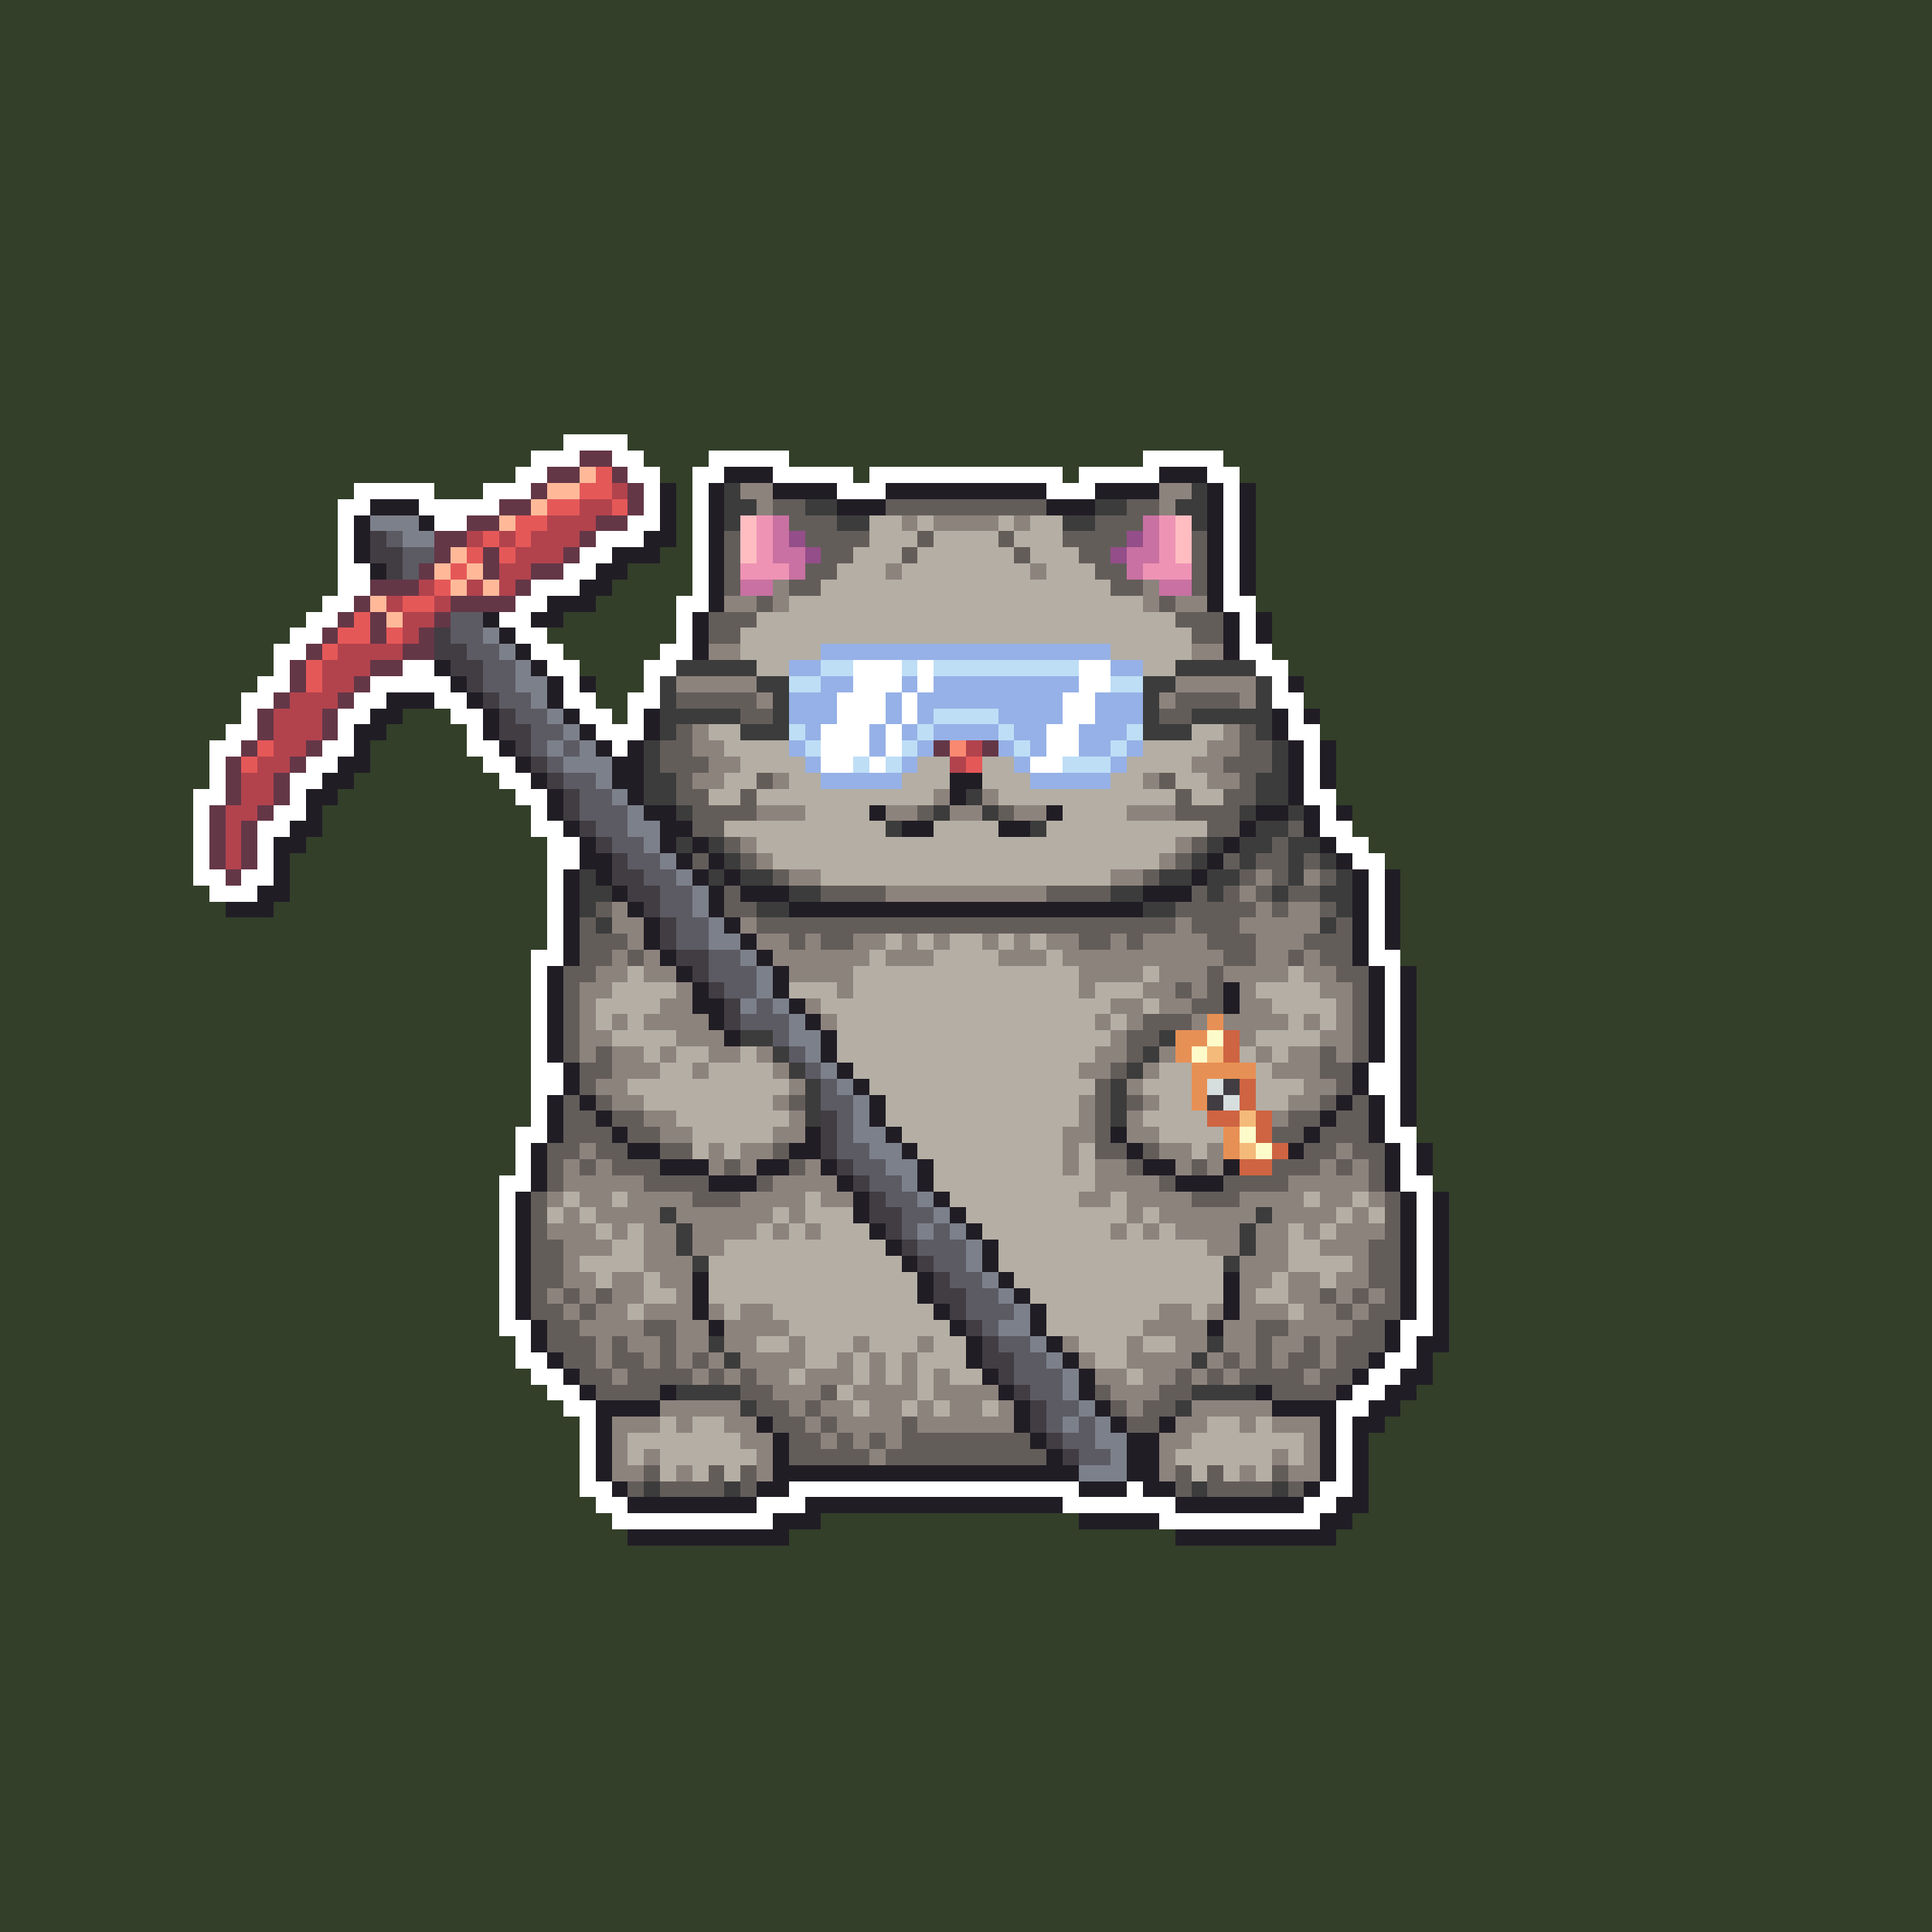 <svg xmlns="http://www.w3.org/2000/svg" shape-rendering="crispEdges" viewBox="0 -0.5 120 120" style="width:100%;height:100%;transform:translate3d(0,0,0);content-visibility:visible">
  <rect x="0" y="-0.5" width="120" height="120" fill="#333333" stroke="none"/>
  <path stroke="#333f29" d="M0,0 h120 M0,1 h120 M0,2 h120 M0,3 h120 M0,4 h120 M0,5 h120 
    M0,6 h120 M0,7 h120 M0,8 h120 M0,9 h120 M0,10 h120 M0,11 h120 M0,12 h120 M0,13 h120 
    M0,14 h120 M0,15 h120 M0,16 h120 M0,17 h120 M0,18 h120 M0,19 h120 M0,20 h120 
    M0,21 h120 M0,22 h120 M0,23 h120 M0,24 h120 M0,25 h120 M0,26 h120 M0,27 h35 
    M39,27 h81 M0,28 h33 M40,28 h4 M49,28 h22 M76,28 h44 M0,29 h32 M41,29 h2 M53,29 h1 
    M66,29 h1 M77,29 h43 M0,30 h22 M27,30 h3 M42,30 h1 M78,30 h42 M0,31 h21 M42,31 h1 
    M78,31 h42 M0,32 h21 M42,32 h1 M78,32 h42 M0,33 h21 M42,33 h1 M78,33 h42 M0,34 h21 
    M41,34 h2 M78,34 h42 M0,35 h21 M39,35 h4 M78,35 h42 M0,36 h21 M38,36 h5 M78,36 h42 
    M0,37 h20 M37,37 h5 M78,37 h42 M0,38 h19 M35,38 h7 M79,38 h41 M0,39 h18 M34,39 h8 
    M79,39 h41 M0,40 h17 M35,40 h6 M79,40 h41 M0,41 h17 M36,41 h4 M80,41 h40 M0,42 h16 
    M37,42 h3 M81,42 h39 M0,43 h15 M37,43 h2 M81,43 h39 M0,44 h15 M25,44 h3 M38,44 h1 
    M82,44 h38 M0,45 h14 M24,45 h5 M82,45 h38 M0,46 h13 M23,46 h6 M83,46 h37 M0,47 h13 
    M23,47 h7 M83,47 h37 M0,48 h13 M22,48 h9 M83,48 h37 M0,49 h12 M21,49 h11 M83,49 h37 
    M0,50 h12 M20,50 h13 M84,50 h36 M0,51 h12 M20,51 h13 M84,51 h36 M0,52 h12 M19,52 h15 
    M85,52 h35 M0,53 h12 M18,53 h16 M86,53 h34 M0,54 h12 M18,54 h16 M87,54 h33 
    M0,55 h13 M18,55 h16 M87,55 h33 M0,56 h14 M17,56 h17 M87,56 h33 M0,57 h34 M87,57 h33 
    M0,58 h34 M87,58 h33 M0,59 h33 M87,59 h33 M0,60 h33 M88,60 h32 M0,61 h33 M88,61 h32 
    M0,62 h33 M88,62 h32 M0,63 h33 M88,63 h32 M0,64 h33 M88,64 h32 M0,65 h33 M88,65 h32 
    M0,66 h33 M88,66 h32 M0,67 h33 M88,67 h32 M0,68 h33 M88,68 h32 M0,69 h33 M88,69 h32 
    M0,70 h32 M88,70 h32 M0,71 h32 M89,71 h31 M0,72 h32 M89,72 h31 M0,73 h31 M89,73 h31 
    M0,74 h31 M90,74 h30 M0,75 h31 M90,75 h30 M0,76 h31 M90,76 h30 M0,77 h31 M90,77 h30 
    M0,78 h31 M90,78 h30 M0,79 h31 M90,79 h30 M0,80 h31 M90,80 h30 M0,81 h31 M90,81 h30 
    M0,82 h31 M90,82 h30 M0,83 h32 M90,83 h30 M0,84 h32 M89,84 h31 M0,85 h33 M89,85 h31 
    M0,86 h34 M88,86 h32 M0,87 h35 M87,87 h33 M0,88 h36 M86,88 h34 M0,89 h36 M85,89 h35 
    M0,90 h36 M85,90 h35 M0,91 h36 M85,91 h35 M0,92 h36 M85,92 h35 M0,93 h37 M85,93 h35 
    M0,94 h38 M51,94 h16 M84,94 h36 M0,95 h39 M49,95 h24 M83,95 h37 M0,96 h120 
    M0,97 h120 M0,98 h120 M0,99 h120 M0,100 h120 M0,101 h120 M0,102 h120 M0,103 h120 
    M0,104 h120 M0,105 h120 M0,106 h120 M0,107 h120 M0,108 h120 M0,109 h120 M0,110 h120 
    M0,111 h120 M0,112 h120 M0,113 h120 M0,114 h120 M0,115 h120 M0,116 h120 M0,117 h120 
    M0,118 h120 M0,119 h120"/>
  <path stroke="#ffffff" d="M35,27 h4 M33,28 h3 M38,28 h2 M44,28 h5 M71,28 h5 M32,29 h2 
    M39,29 h2 M43,29 h2 M48,29 h5 M54,29 h12 M67,29 h5 M75,29 h2 M22,30 h5 M30,30 h3 
    M40,30 h1 M43,30 h1 M52,30 h3 M65,30 h3 M76,30 h1 M21,31 h2 M26,31 h5 M40,31 h1 
    M43,31 h1 M76,31 h1 M21,32 h1 M27,32 h2 M39,32 h2 M43,32 h1 M76,32 h1 M21,33 h1 
    M37,33 h3 M43,33 h1 M76,33 h1 M21,34 h1 M36,34 h2 M43,34 h1 M76,34 h1 M21,35 h2 
    M35,35 h2 M43,35 h1 M76,35 h1 M21,36 h2 M33,36 h3 M43,36 h1 M76,36 h1 M20,37 h2 
    M32,37 h2 M42,37 h2 M76,37 h2 M19,38 h2 M31,38 h2 M42,38 h1 M77,38 h1 M18,39 h2 
    M32,39 h2 M42,39 h1 M77,39 h1 M17,40 h2 M33,40 h2 M41,40 h2 M77,40 h2 M17,41 h1 
    M25,41 h2 M34,41 h2 M40,41 h2 M53,41 h3 M57,41 h1 M67,41 h2 M78,41 h2 M16,42 h2 
    M23,42 h5 M35,42 h1 M40,42 h1 M53,42 h3 M57,42 h1 M67,42 h2 M79,42 h1 M15,43 h2 
    M22,43 h2 M27,43 h2 M35,43 h2 M39,43 h2 M52,43 h3 M56,43 h1 M66,43 h2 M79,43 h2 
    M15,44 h1 M21,44 h2 M28,44 h2 M36,44 h2 M39,44 h1 M52,44 h3 M56,44 h1 M66,44 h2 
    M80,44 h1 M14,45 h2 M21,45 h1 M29,45 h1 M37,45 h3 M51,45 h3 M55,45 h1 M65,45 h2 
    M80,45 h2 M13,46 h2 M20,46 h2 M29,46 h2 M38,46 h1 M51,46 h3 M55,46 h1 M65,46 h2 
    M81,46 h1 M13,47 h1 M19,47 h2 M30,47 h2 M51,47 h2 M54,47 h1 M64,47 h2 M81,47 h1 
    M13,48 h1 M18,48 h2 M31,48 h2 M81,48 h1 M12,49 h2 M18,49 h1 M32,49 h2 M81,49 h2 
    M12,50 h1 M17,50 h2 M33,50 h1 M82,50 h1 M12,51 h1 M16,51 h2 M33,51 h2 M82,51 h2 
    M12,52 h1 M16,52 h1 M34,52 h2 M83,52 h2 M12,53 h1 M16,53 h1 M34,53 h2 M84,53 h2 
    M12,54 h2 M15,54 h2 M34,54 h1 M85,54 h1 M13,55 h3 M34,55 h1 M85,55 h1 M34,56 h1 
    M85,56 h1 M34,57 h1 M85,57 h1 M34,58 h1 M85,58 h1 M33,59 h2 M85,59 h2 M33,60 h1 
    M86,60 h1 M33,61 h1 M86,61 h1 M33,62 h1 M86,62 h1 M33,63 h1 M86,63 h1 M33,64 h1 
    M86,64 h1 M33,65 h1 M86,65 h1 M33,66 h2 M85,66 h2 M33,67 h2 M85,67 h2 M33,68 h1 
    M86,68 h1 M33,69 h1 M86,69 h1 M32,70 h2 M86,70 h2 M32,71 h1 M87,71 h1 M32,72 h1 
    M87,72 h1 M31,73 h2 M87,73 h2 M31,74 h1 M88,74 h1 M31,75 h1 M88,75 h1 M31,76 h1 
    M88,76 h1 M31,77 h1 M88,77 h1 M31,78 h1 M88,78 h1 M31,79 h1 M88,79 h1 M31,80 h1 
    M88,80 h1 M31,81 h1 M88,81 h1 M31,82 h2 M87,82 h2 M32,83 h1 M87,83 h1 M32,84 h2 
    M86,84 h2 M33,85 h2 M85,85 h2 M34,86 h2 M84,86 h2 M35,87 h2 M83,87 h2 M36,88 h1 
    M83,88 h1 M36,89 h1 M83,89 h1 M36,90 h1 M83,90 h1 M36,91 h1 M83,91 h1 M36,92 h2 
    M49,92 h18 M70,92 h1 M82,92 h2 M37,93 h2 M47,93 h3 M66,93 h7 M81,93 h2 M38,94 h10 
    M72,94 h10"/>
  <path stroke="#643747" d="M36,28 h2 M34,29 h2 M38,29 h1 M33,30 h1 M39,30 h1 M31,31 h2 
    M39,31 h1 M29,32 h2 M37,32 h2 M27,33 h2 M36,33 h1 M27,34 h1 M30,34 h1 M35,34 h1 
    M26,35 h1 M30,35 h1 M33,35 h2 M23,36 h3 M32,36 h1 M22,37 h1 M28,37 h4 M21,38 h1 
    M23,38 h1 M27,38 h1 M20,39 h1 M23,39 h1 M26,39 h1 M19,40 h1 M25,40 h2 M18,41 h1 
    M23,41 h2 M18,42 h1 M22,42 h1 M17,43 h1 M21,43 h1 M16,44 h1 M20,44 h1 M16,45 h1 
    M20,45 h1 M15,46 h1 M19,46 h1 M58,46 h1 M61,46 h1 M14,47 h1 M18,47 h1 M14,48 h1 
    M17,48 h1 M14,49 h1 M17,49 h1 M13,50 h1 M16,50 h1 M13,51 h1 M15,51 h1 M13,52 h1 
    M15,52 h1 M13,53 h1 M15,53 h1 M14,54 h1"/>
  <path stroke="#ffb999" d="M36,29 h1 M34,30 h2 M33,31 h1 M31,32 h1 M28,34 h1 M27,35 h1 
    M29,35 h1 M28,36 h1 M30,36 h1 M23,37 h1 M24,38 h1"/>
  <path stroke="#e55858" d="M37,29 h1 M36,30 h2 M34,31 h2 M38,31 h1 M32,32 h2 M30,33 h1 
    M32,33 h1 M29,34 h1 M31,34 h1 M28,35 h1 M27,36 h1 M25,37 h2 M22,38 h1 M21,39 h2 
    M24,39 h1 M20,40 h1 M19,41 h1 M19,42 h1 M16,46 h1 M15,47 h1 M60,47 h1"/>
  <path stroke="#211d25" d="M45,29 h3 M72,29 h3 M41,30 h1 M44,30 h1 M48,30 h4 M55,30 h10 
    M68,30 h4 M75,30 h1 M77,30 h1 M23,31 h3 M41,31 h1 M44,31 h1 M52,31 h3 M65,31 h3 
    M75,31 h1 M77,31 h1 M22,32 h1 M26,32 h1 M41,32 h1 M44,32 h1 M75,32 h1 M77,32 h1 
    M22,33 h1 M40,33 h2 M44,33 h1 M75,33 h1 M77,33 h1 M22,34 h1 M38,34 h3 M44,34 h1 
    M75,34 h1 M77,34 h1 M23,35 h1 M37,35 h2 M44,35 h1 M75,35 h1 M77,35 h1 M36,36 h2 
    M44,36 h1 M75,36 h1 M77,36 h1 M34,37 h3 M44,37 h1 M75,37 h1 M30,38 h1 M33,38 h2 
    M43,38 h1 M76,38 h1 M78,38 h1 M31,39 h1 M43,39 h1 M76,39 h1 M78,39 h1 M32,40 h1 
    M43,40 h1 M76,40 h1 M27,41 h1 M33,41 h1 M28,42 h1 M34,42 h1 M36,42 h1 M80,42 h1 
    M24,43 h3 M29,43 h1 M34,43 h1 M23,44 h2 M30,44 h1 M35,44 h1 M40,44 h1 M79,44 h1 
    M81,44 h1 M22,45 h2 M30,45 h1 M36,45 h1 M40,45 h1 M79,45 h1 M22,46 h1 M31,46 h1 
    M37,46 h1 M39,46 h1 M80,46 h1 M82,46 h1 M21,47 h2 M32,47 h1 M38,47 h2 M80,47 h1 
    M82,47 h1 M20,48 h2 M33,48 h1 M38,48 h2 M59,48 h2 M80,48 h1 M82,48 h1 M19,49 h2 
    M34,49 h1 M39,49 h1 M59,49 h1 M80,49 h1 M19,50 h1 M34,50 h1 M40,50 h2 M54,50 h1 
    M65,50 h1 M78,50 h2 M81,50 h1 M83,50 h1 M18,51 h2 M35,51 h1 M41,51 h2 M56,51 h2 
    M62,51 h2 M77,51 h1 M81,51 h1 M17,52 h2 M36,52 h1 M41,52 h1 M43,52 h1 M76,52 h1 
    M82,52 h1 M17,53 h1 M36,53 h2 M42,53 h1 M44,53 h1 M75,53 h1 M83,53 h1 M17,54 h1 
    M35,54 h1 M37,54 h1 M43,54 h1 M45,54 h1 M74,54 h1 M84,54 h1 M86,54 h1 M16,55 h2 
    M35,55 h1 M38,55 h1 M44,55 h1 M46,55 h3 M71,55 h3 M84,55 h1 M86,55 h1 M14,56 h3 
    M35,56 h1 M39,56 h1 M44,56 h1 M49,56 h22 M84,56 h1 M86,56 h1 M35,57 h1 M40,57 h1 
    M45,57 h1 M84,57 h1 M86,57 h1 M35,58 h1 M40,58 h1 M46,58 h1 M84,58 h1 M86,58 h1 
    M35,59 h1 M41,59 h1 M47,59 h1 M84,59 h1 M34,60 h1 M42,60 h1 M48,60 h1 M85,60 h1 
    M87,60 h1 M34,61 h1 M43,61 h1 M48,61 h1 M76,61 h1 M85,61 h1 M87,61 h1 M34,62 h1 
    M43,62 h2 M49,62 h1 M76,62 h1 M85,62 h1 M87,62 h1 M34,63 h1 M44,63 h1 M50,63 h1 
    M85,63 h1 M87,63 h1 M34,64 h1 M45,64 h1 M51,64 h1 M85,64 h1 M87,64 h1 M34,65 h1 
    M51,65 h1 M85,65 h1 M87,65 h1 M35,66 h1 M52,66 h1 M84,66 h1 M87,66 h1 M35,67 h1 
    M53,67 h1 M84,67 h1 M87,67 h1 M34,68 h1 M36,68 h1 M54,68 h1 M83,68 h1 M85,68 h1 
    M87,68 h1 M34,69 h1 M37,69 h1 M54,69 h1 M82,69 h1 M85,69 h1 M87,69 h1 M34,70 h1 
    M38,70 h1 M50,70 h1 M55,70 h1 M69,70 h1 M81,70 h1 M85,70 h1 M33,71 h1 M39,71 h2 
    M49,71 h2 M56,71 h1 M70,71 h1 M80,71 h1 M86,71 h1 M88,71 h1 M33,72 h1 M41,72 h3 
    M47,72 h2 M51,72 h1 M57,72 h1 M71,72 h2 M76,72 h1 M86,72 h1 M88,72 h1 M33,73 h1 
    M44,73 h3 M52,73 h1 M57,73 h1 M73,73 h3 M86,73 h1 M32,74 h1 M53,74 h1 M58,74 h1 
    M87,74 h1 M89,74 h1 M32,75 h1 M53,75 h1 M59,75 h1 M87,75 h1 M89,75 h1 M32,76 h1 
    M54,76 h1 M60,76 h1 M87,76 h1 M89,76 h1 M32,77 h1 M55,77 h1 M61,77 h1 M87,77 h1 
    M89,77 h1 M32,78 h1 M56,78 h1 M61,78 h1 M87,78 h1 M89,78 h1 M32,79 h1 M43,79 h1 
    M57,79 h1 M62,79 h1 M76,79 h1 M87,79 h1 M89,79 h1 M32,80 h1 M43,80 h1 M57,80 h1 
    M63,80 h1 M76,80 h1 M87,80 h1 M89,80 h1 M32,81 h1 M43,81 h1 M58,81 h1 M64,81 h1 
    M76,81 h1 M87,81 h1 M89,81 h1 M33,82 h1 M44,82 h1 M59,82 h1 M64,82 h1 M75,82 h1 
    M86,82 h1 M89,82 h1 M33,83 h1 M60,83 h1 M65,83 h1 M86,83 h1 M88,83 h2 M34,84 h1 
    M60,84 h1 M66,84 h1 M85,84 h1 M88,84 h1 M35,85 h1 M61,85 h1 M67,85 h1 M84,85 h1 
    M87,85 h2 M36,86 h1 M41,86 h1 M62,86 h1 M67,86 h1 M78,86 h1 M83,86 h1 M86,86 h2 
    M37,87 h4 M63,87 h1 M68,87 h1 M79,87 h4 M85,87 h2 M37,88 h1 M47,88 h1 M63,88 h1 
    M69,88 h1 M72,88 h1 M82,88 h1 M84,88 h2 M37,89 h1 M48,89 h1 M64,89 h1 M70,89 h2 
    M82,89 h1 M84,89 h1 M37,90 h1 M48,90 h1 M65,90 h1 M70,90 h2 M82,90 h1 M84,90 h1 
    M37,91 h1 M48,91 h19 M70,91 h2 M82,91 h1 M84,91 h1 M38,92 h1 M47,92 h2 M67,92 h3 
    M71,92 h2 M81,92 h1 M84,92 h1 M39,93 h8 M50,93 h16 M73,93 h8 M83,93 h2 M48,94 h3 
    M67,94 h5 M82,94 h2 M39,95 h10 M73,95 h10"/>
  <path stroke="#b2434d" d="M38,30 h1 M36,31 h2 M34,32 h3 M29,33 h1 M31,33 h1 M33,33 h3 
    M32,34 h3 M31,35 h2 M26,36 h1 M29,36 h1 M31,36 h1 M24,37 h1 M27,37 h1 M25,38 h2 
    M25,39 h1 M21,40 h4 M20,41 h3 M20,42 h2 M18,43 h3 M17,44 h3 M17,45 h3 M17,46 h2 
    M60,46 h1 M16,47 h2 M59,47 h1 M15,48 h2 M15,49 h2 M14,50 h2 M14,51 h1 M14,52 h1 
    M14,53 h1"/>
  <path stroke="#3c3c3c" d="M45,30 h1 M74,30 h1 M45,31 h2 M50,31 h2 M68,31 h2 M73,31 h2 
    M45,32 h1 M52,32 h2 M66,32 h2 M74,32 h1 M42,41 h5 M73,41 h5 M41,42 h1 M47,42 h2 
    M71,42 h2 M78,42 h1 M41,43 h1 M48,43 h1 M71,43 h1 M78,43 h1 M41,44 h5 M48,44 h1 
    M71,44 h1 M74,44 h5 M41,45 h1 M46,45 h3 M71,45 h3 M78,45 h1 M40,46 h1 M79,46 h1 
    M40,47 h1 M79,47 h1 M40,48 h2 M78,48 h2 M40,49 h2 M60,49 h1 M78,49 h2 M42,50 h1 
    M58,50 h1 M61,50 h1 M77,50 h1 M80,50 h1 M55,51 h1 M64,51 h1 M78,51 h2 M42,52 h1 
    M44,52 h1 M75,52 h1 M77,52 h2 M80,52 h2 M45,53 h1 M74,53 h1 M77,53 h1 M80,53 h1 
    M82,53 h1 M36,54 h1 M44,54 h1 M46,54 h2 M72,54 h2 M75,54 h2 M80,54 h1 M83,54 h1 
    M36,55 h2 M49,55 h2 M69,55 h2 M75,55 h1 M79,55 h1 M82,55 h2 M36,56 h1 M47,56 h2 
    M71,56 h2 M83,56 h1 M37,57 h1 M82,57 h1 M46,64 h2 M72,64 h1 M48,65 h1 M71,65 h1 
    M49,66 h1 M70,66 h1 M50,67 h1 M69,67 h1 M50,68 h1 M69,68 h1 M50,69 h1 M69,69 h1 
    M41,75 h1 M78,75 h1 M42,76 h1 M77,76 h1 M42,77 h1 M77,77 h1 M43,78 h1 M76,78 h1 
    M44,83 h1 M75,83 h1 M45,84 h1 M74,84 h1 M42,86 h4 M74,86 h4 M46,87 h1 M73,87 h1 
    M40,92 h1 M45,92 h1 M74,92 h1 M79,92 h1"/>
  <path stroke="#8d837d" d="M46,30 h2 M72,30 h2 M47,31 h1 M72,31 h1 M56,32 h1 M58,32 h4 
    M63,32 h1 M55,35 h1 M64,35 h1 M48,36 h1 M71,36 h1 M45,37 h2 M48,37 h1 M71,37 h1 
    M73,37 h2 M44,40 h2 M74,40 h2 M42,42 h5 M73,42 h5 M47,43 h1 M72,43 h1 M77,43 h1 
    M43,45 h1 M76,45 h1 M43,46 h2 M75,46 h2 M44,47 h2 M74,47 h2 M43,48 h2 M48,48 h1 
    M71,48 h1 M75,48 h2 M58,49 h1 M61,49 h1 M47,50 h3 M55,50 h2 M59,50 h2 M63,50 h2 
    M70,50 h3 M46,52 h1 M73,52 h1 M47,53 h1 M72,53 h1 M49,54 h2 M69,54 h2 M78,54 h1 
    M81,54 h1 M55,55 h10 M77,55 h1 M38,56 h1 M78,56 h1 M80,56 h2 M38,57 h2 M46,57 h1 
    M73,57 h1 M77,57 h5 M39,58 h1 M47,58 h2 M50,58 h1 M53,58 h2 M56,58 h1 M58,58 h1 
    M61,58 h1 M63,58 h1 M65,58 h2 M69,58 h1 M71,58 h4 M78,58 h3 M38,59 h1 M40,59 h1 
    M48,59 h6 M55,59 h3 M62,59 h3 M66,59 h10 M78,59 h2 M81,59 h1 M37,60 h2 M40,60 h2 
    M49,60 h4 M67,60 h4 M72,60 h3 M76,60 h4 M81,60 h2 M36,61 h2 M42,61 h1 M52,61 h1 
    M67,61 h1 M71,61 h2 M74,61 h1 M77,61 h1 M82,61 h2 M36,62 h1 M41,62 h2 M50,62 h1 
    M69,62 h2 M72,62 h2 M77,62 h2 M83,62 h1 M36,63 h1 M38,63 h1 M40,63 h4 M51,63 h1 
    M68,63 h1 M70,63 h1 M74,63 h1 M76,63 h4 M81,63 h1 M83,63 h1 M36,64 h2 M42,64 h3 
    M69,64 h1 M77,64 h1 M82,64 h2 M36,65 h1 M38,65 h2 M41,65 h1 M44,65 h2 M47,65 h1 
    M68,65 h2 M72,65 h1 M78,65 h1 M80,65 h2 M83,65 h1 M38,66 h3 M43,66 h1 M48,66 h1 
    M67,66 h2 M71,66 h1 M79,66 h3 M37,67 h2 M49,67 h1 M70,67 h1 M81,67 h2 M38,68 h2 
    M48,68 h1 M67,68 h1 M71,68 h1 M80,68 h2 M40,69 h2 M49,69 h1 M67,69 h1 M70,69 h1 
    M79,69 h1 M41,70 h2 M48,70 h2 M66,70 h2 M70,70 h2 M36,71 h1 M44,71 h1 M46,71 h2 
    M66,71 h1 M72,71 h2 M75,71 h1 M83,71 h1 M35,72 h1 M37,72 h1 M44,72 h1 M46,72 h1 
    M50,72 h1 M66,72 h1 M68,72 h2 M73,72 h1 M75,72 h1 M82,72 h1 M84,72 h1 M35,73 h5 
    M48,73 h4 M68,73 h4 M80,73 h5 M34,74 h1 M36,74 h2 M39,74 h4 M46,74 h4 M51,74 h2 
    M67,74 h2 M70,74 h4 M77,74 h4 M82,74 h2 M85,74 h1 M35,75 h1 M37,75 h4 M42,75 h6 
    M49,75 h1 M70,75 h1 M72,75 h6 M79,75 h4 M84,75 h1 M34,76 h3 M38,76 h1 M40,76 h2 
    M43,76 h4 M48,76 h1 M50,76 h1 M69,76 h1 M71,76 h1 M73,76 h4 M78,76 h2 M81,76 h1 
    M83,76 h3 M35,77 h3 M40,77 h2 M43,77 h2 M75,77 h2 M78,77 h2 M82,77 h3 M35,78 h1 
    M40,78 h3 M77,78 h3 M84,78 h1 M35,79 h2 M38,79 h2 M41,79 h2 M77,79 h2 M80,79 h2 
    M83,79 h2 M34,80 h1 M36,80 h1 M38,80 h2 M42,80 h1 M77,80 h1 M80,80 h2 M83,80 h1 
    M85,80 h1 M35,81 h1 M37,81 h2 M40,81 h3 M44,81 h1 M46,81 h2 M72,81 h2 M75,81 h1 
    M77,81 h3 M81,81 h2 M84,81 h1 M36,82 h4 M42,82 h2 M45,82 h4 M71,82 h4 M76,82 h2 
    M80,82 h4 M37,83 h1 M39,83 h2 M42,83 h2 M45,83 h2 M49,83 h1 M53,83 h1 M57,83 h1 
    M66,83 h1 M70,83 h1 M73,83 h2 M76,83 h2 M79,83 h2 M82,83 h1 M37,84 h1 M40,84 h1 
    M42,84 h1 M44,84 h1 M46,84 h4 M52,84 h1 M54,84 h1 M56,84 h1 M67,84 h1 M70,84 h4 
    M75,84 h1 M77,84 h1 M79,84 h1 M82,84 h1 M38,85 h1 M43,85 h1 M45,85 h1 M47,85 h2 
    M50,85 h3 M54,85 h1 M56,85 h1 M58,85 h1 M68,85 h2 M71,85 h2 M74,85 h1 M76,85 h1 
    M81,85 h1 M48,86 h3 M53,86 h4 M58,86 h4 M69,86 h3 M41,87 h5 M49,87 h1 M51,87 h2 
    M54,87 h2 M57,87 h1 M59,87 h2 M62,87 h1 M70,87 h1 M74,87 h5 M38,88 h3 M42,88 h1 
    M45,88 h2 M50,88 h1 M52,88 h4 M57,88 h6 M73,88 h2 M77,88 h1 M79,88 h3 M38,89 h1 
    M46,89 h2 M51,89 h1 M53,89 h1 M55,89 h1 M72,89 h2 M81,89 h1 M38,90 h1 M40,90 h1 
    M47,90 h1 M54,90 h1 M72,90 h1 M79,90 h1 M81,90 h1 M38,91 h2 M42,91 h1 M47,91 h1 
    M72,91 h1 M77,91 h1 M80,91 h2"/>
  <path stroke="#635d5a" d="M48,31 h2 M55,31 h10 M70,31 h2 M49,32 h3 M68,32 h3 
    M45,33 h1 M50,33 h4 M57,33 h1 M62,33 h1 M66,33 h4 M74,33 h1 M45,34 h1 M51,34 h2 
    M56,34 h1 M63,34 h1 M67,34 h2 M74,34 h1 M45,35 h1 M50,35 h2 M68,35 h2 M74,35 h1 
    M45,36 h1 M49,36 h2 M69,36 h2 M74,36 h1 M47,37 h1 M72,37 h1 M44,38 h3 M73,38 h3 
    M44,39 h2 M74,39 h2 M42,43 h5 M73,43 h4 M46,44 h2 M72,44 h2 M42,45 h1 M77,45 h1 
    M41,46 h2 M77,46 h2 M41,47 h3 M76,47 h3 M42,48 h1 M47,48 h1 M72,48 h1 M77,48 h1 
    M42,49 h2 M46,49 h1 M73,49 h1 M76,49 h2 M43,50 h4 M57,50 h1 M62,50 h1 M73,50 h4 
    M43,51 h2 M75,51 h2 M80,51 h1 M45,52 h1 M74,52 h1 M79,52 h1 M43,53 h1 M46,53 h1 
    M73,53 h1 M76,53 h1 M78,53 h2 M81,53 h1 M48,54 h1 M71,54 h1 M77,54 h1 M79,54 h1 
    M82,54 h1 M45,55 h1 M51,55 h4 M65,55 h4 M74,55 h1 M76,55 h1 M78,55 h1 M80,55 h2 
    M37,56 h1 M45,56 h2 M73,56 h5 M79,56 h1 M82,56 h1 M36,57 h1 M47,57 h26 M74,57 h3 
    M83,57 h1 M36,58 h3 M49,58 h1 M51,58 h2 M67,58 h2 M70,58 h1 M75,58 h3 M81,58 h3 
    M36,59 h2 M39,59 h1 M76,59 h2 M80,59 h1 M82,59 h2 M35,60 h2 M75,60 h1 M83,60 h2 
    M35,61 h1 M73,61 h1 M75,61 h1 M84,61 h1 M35,62 h1 M74,62 h2 M84,62 h1 M35,63 h1 
    M71,63 h3 M84,63 h1 M35,64 h1 M70,64 h2 M84,64 h1 M35,65 h1 M37,65 h1 M70,65 h1 
    M82,65 h1 M84,65 h1 M36,66 h2 M69,66 h1 M82,66 h2 M36,67 h1 M68,67 h1 M83,67 h1 
    M35,68 h1 M37,68 h1 M49,68 h1 M68,68 h1 M70,68 h1 M82,68 h1 M84,68 h1 M35,69 h2 
    M38,69 h2 M68,69 h1 M80,69 h2 M83,69 h2 M35,70 h3 M39,70 h2 M68,70 h1 M79,70 h2 
    M82,70 h3 M34,71 h2 M37,71 h2 M41,71 h2 M48,71 h1 M68,71 h2 M71,71 h1 M81,71 h2 
    M84,71 h2 M34,72 h1 M36,72 h1 M38,72 h3 M45,72 h1 M49,72 h1 M70,72 h1 M74,72 h1 
    M79,72 h3 M83,72 h1 M85,72 h1 M34,73 h1 M40,73 h4 M47,73 h1 M72,73 h1 M76,73 h4 
    M85,73 h1 M33,74 h1 M43,74 h3 M74,74 h3 M86,74 h1 M33,75 h1 M86,75 h1 M33,76 h1 
    M86,76 h1 M33,77 h2 M85,77 h2 M33,78 h2 M85,78 h2 M33,79 h2 M85,79 h2 M33,80 h1 
    M35,80 h1 M37,80 h1 M82,80 h1 M84,80 h1 M86,80 h1 M33,81 h2 M36,81 h1 M83,81 h1 
    M85,81 h2 M34,82 h2 M40,82 h2 M78,82 h2 M84,82 h2 M34,83 h3 M38,83 h1 M41,83 h1 
    M78,83 h1 M81,83 h1 M83,83 h3 M35,84 h2 M38,84 h2 M41,84 h1 M43,84 h1 M76,84 h1 
    M78,84 h1 M80,84 h2 M83,84 h2 M36,85 h2 M39,85 h4 M44,85 h1 M46,85 h1 M73,85 h1 
    M75,85 h1 M77,85 h4 M82,85 h2 M37,86 h4 M46,86 h2 M51,86 h1 M68,86 h1 M72,86 h2 
    M79,86 h4 M47,87 h2 M50,87 h1 M69,87 h1 M71,87 h2 M48,88 h2 M51,88 h1 M56,88 h1 
    M70,88 h2 M49,89 h2 M52,89 h1 M54,89 h1 M56,89 h8 M49,90 h5 M55,90 h10 M40,91 h1 
    M44,91 h1 M46,91 h1 M73,91 h1 M75,91 h1 M79,91 h1 M39,92 h1 M41,92 h4 M46,92 h1 
    M73,92 h1 M75,92 h4 M80,92 h1"/>
  <path stroke="#7c808b" d="M23,32 h3 M25,33 h2 M30,39 h1 M31,40 h1 M32,41 h1 M32,42 h2 
    M33,43 h1 M34,44 h1 M35,45 h1 M34,46 h1 M36,46 h1 M35,47 h3 M37,48 h1 M38,49 h1 
    M39,50 h1 M39,51 h2 M40,52 h1 M41,53 h1 M42,54 h1 M43,55 h1 M43,56 h1 M44,57 h1 
    M44,58 h2 M46,59 h1 M47,60 h1 M47,61 h1 M46,62 h1 M48,62 h1 M49,63 h1 M49,64 h2 
    M50,65 h1 M51,66 h1 M52,67 h1 M53,68 h1 M53,69 h1 M53,70 h2 M54,71 h2 M55,72 h2 
    M56,73 h1 M57,74 h1 M58,75 h1 M57,76 h1 M59,76 h1 M60,77 h1 M60,78 h1 M61,79 h1 
    M62,80 h1 M63,81 h1 M62,82 h2 M64,83 h1 M65,84 h1 M66,85 h1 M66,86 h1 M67,87 h1 
    M66,88 h1 M68,88 h1 M68,89 h2 M69,90 h1 M67,91 h3"/>
  <path stroke="#ffbdc1" d="M46,32 h1 M73,32 h1 M46,33 h1 M73,33 h1 M46,34 h1 M73,34 h1"/>
  <path stroke="#ef93b5" d="M47,32 h1 M72,32 h1 M47,33 h1 M72,33 h1 M47,34 h1 M72,34 h1 
    M46,35 h3 M71,35 h3"/>
  <path stroke="#c971a2" d="M48,32 h1 M71,32 h1 M48,33 h1 M71,33 h1 M48,34 h2 M70,34 h2 
    M49,35 h1 M70,35 h1 M46,36 h2 M72,36 h2"/>
  <path stroke="#b4aea4" d="M54,32 h2 M57,32 h1 M62,32 h1 M64,32 h2 M54,33 h3 M58,33 h4 
    M63,33 h3 M53,34 h3 M57,34 h6 M64,34 h3 M52,35 h3 M56,35 h8 M65,35 h3 M51,36 h18 
    M49,37 h22 M47,38 h26 M46,39 h28 M46,40 h5 M69,40 h5 M47,41 h2 M71,41 h2 M44,45 h2 
    M74,45 h2 M45,46 h4 M71,46 h4 M46,47 h4 M57,47 h2 M61,47 h2 M70,47 h4 M45,48 h2 
    M49,48 h2 M56,48 h3 M61,48 h3 M69,48 h2 M73,48 h2 M44,49 h2 M47,49 h11 M62,49 h11 
    M74,49 h2 M50,50 h4 M66,50 h4 M45,51 h10 M58,51 h4 M65,51 h10 M47,52 h26 M48,53 h24 
    M51,54 h18 M55,58 h1 M57,58 h1 M59,58 h2 M62,58 h1 M64,58 h1 M54,59 h1 M58,59 h4 
    M65,59 h1 M39,60 h1 M53,60 h14 M71,60 h1 M80,60 h1 M38,61 h4 M49,61 h3 M53,61 h14 
    M68,61 h3 M78,61 h4 M37,62 h4 M51,62 h18 M71,62 h1 M79,62 h4 M37,63 h1 M39,63 h1 
    M52,63 h16 M69,63 h1 M80,63 h1 M82,63 h1 M38,64 h4 M52,64 h17 M78,64 h4 M40,65 h1 
    M42,65 h2 M46,65 h1 M52,65 h16 M77,65 h1 M79,65 h1 M41,66 h2 M44,66 h4 M53,66 h14 
    M72,66 h2 M78,66 h1 M39,67 h10 M54,67 h14 M71,67 h3 M78,67 h3 M40,68 h8 M55,68 h12 
    M72,68 h2 M78,68 h2 M42,69 h7 M55,69 h12 M71,69 h4 M43,70 h5 M56,70 h10 M72,70 h4 
    M43,71 h1 M45,71 h1 M57,71 h9 M67,71 h1 M74,71 h1 M58,72 h8 M67,72 h1 M58,73 h10 
    M35,74 h1 M38,74 h1 M50,74 h1 M59,74 h8 M69,74 h1 M81,74 h1 M84,74 h1 M34,75 h1 
    M36,75 h1 M48,75 h1 M50,75 h3 M60,75 h10 M71,75 h1 M83,75 h1 M85,75 h1 M37,76 h1 
    M39,76 h1 M47,76 h1 M49,76 h1 M51,76 h3 M61,76 h8 M70,76 h1 M72,76 h1 M80,76 h1 
    M82,76 h1 M38,77 h2 M45,77 h10 M62,77 h13 M80,77 h2 M36,78 h4 M44,78 h12 M62,78 h14 
    M80,78 h4 M37,79 h1 M40,79 h1 M44,79 h13 M63,79 h13 M79,79 h1 M82,79 h1 M40,80 h2 
    M44,80 h13 M64,80 h12 M78,80 h2 M39,81 h1 M45,81 h1 M48,81 h10 M65,81 h7 M74,81 h1 
    M80,81 h1 M49,82 h10 M65,82 h6 M47,83 h2 M50,83 h3 M54,83 h3 M58,83 h2 M67,83 h3 
    M71,83 h2 M50,84 h2 M53,84 h1 M55,84 h1 M57,84 h3 M68,84 h2 M49,85 h1 M53,85 h1 
    M55,85 h1 M57,85 h1 M59,85 h2 M70,85 h1 M52,86 h1 M57,86 h1 M53,87 h1 M56,87 h1 
    M58,87 h1 M61,87 h1 M41,88 h1 M43,88 h2 M75,88 h2 M78,88 h1 M39,89 h7 M74,89 h7 
    M39,90 h1 M41,90 h6 M73,90 h6 M80,90 h1 M41,91 h1 M43,91 h1 M45,91 h1 M74,91 h1 
    M76,91 h1 M78,91 h1"/>
  <path stroke="#413d42" d="M23,33 h1 M23,34 h2 M24,35 h1 M27,39 h1 M27,40 h2 M28,41 h2 
    M29,42 h1 M30,43 h1 M31,44 h1 M31,45 h2 M32,46 h1 M33,47 h1 M34,48 h1 M35,49 h1 
    M35,50 h1 M36,51 h1 M37,52 h1 M38,53 h1 M38,54 h2 M39,55 h2 M40,56 h1 M41,57 h1 
    M41,58 h1 M42,59 h2 M43,60 h1 M44,61 h1 M45,62 h1 M45,63 h1 M76,67 h1 M75,68 h1 
    M51,69 h1 M51,70 h1 M51,71 h1 M52,72 h1 M53,73 h1 M54,74 h1 M54,75 h2 M55,76 h1 
    M56,77 h1 M57,78 h1 M58,79 h1 M58,80 h2 M59,81 h1 M60,82 h1 M61,83 h1 M61,84 h2 
    M62,85 h1 M63,86 h1 M64,87 h1 M64,88 h1 M65,89 h1 M66,90 h1"/>
  <path stroke="#5c5b63" d="M24,33 h1 M25,34 h2 M25,35 h1 M28,38 h2 M28,39 h2 M29,40 h2 
    M30,41 h2 M30,42 h2 M31,43 h2 M32,44 h2 M33,45 h2 M33,46 h1 M35,46 h1 M34,47 h1 
    M35,48 h2 M36,49 h2 M36,50 h3 M37,51 h2 M38,52 h2 M39,53 h2 M40,54 h2 M41,55 h2 
    M41,56 h2 M42,57 h2 M42,58 h2 M44,59 h2 M44,60 h3 M45,61 h2 M47,62 h1 M46,63 h3 
    M48,64 h1 M49,65 h1 M50,66 h1 M51,67 h1 M51,68 h2 M52,69 h1 M52,70 h1 M52,71 h2 
    M53,72 h2 M54,73 h2 M55,74 h2 M56,75 h2 M56,76 h1 M58,76 h1 M57,77 h3 M58,78 h2 
    M59,79 h2 M60,80 h2 M60,81 h3 M61,82 h1 M62,83 h2 M63,84 h2 M63,85 h3 M64,86 h2 
    M65,87 h2 M65,88 h1 M67,88 h1 M66,89 h2 M67,90 h2"/>
  <path stroke="#944e89" d="M49,33 h1 M70,33 h1 M50,34 h1 M69,34 h1"/>
  <path stroke="#96b1e7" d="M51,40 h18 M49,41 h2 M69,41 h2 M51,42 h2 M56,42 h1 
    M58,42 h9 M49,43 h3 M55,43 h1 M57,43 h9 M68,43 h3 M49,44 h3 M55,44 h1 M57,44 h1 
    M62,44 h4 M68,44 h3 M50,45 h1 M54,45 h1 M56,45 h1 M58,45 h4 M63,45 h2 M67,45 h3 
    M49,46 h1 M54,46 h1 M57,46 h1 M62,46 h1 M64,46 h1 M67,46 h2 M70,46 h1 M50,47 h1 
    M56,47 h1 M63,47 h1 M69,47 h1 M51,48 h5 M64,48 h5"/>
  <path stroke="#bedef6" d="M51,41 h2 M56,41 h1 M58,41 h9 M49,42 h2 M69,42 h2 M58,44 h4 
    M49,45 h1 M57,45 h1 M62,45 h1 M70,45 h1 M50,46 h1 M56,46 h1 M63,46 h1 M69,46 h1 
    M53,47 h1 M55,47 h1 M66,47 h3"/>
  <path stroke="#fa8971" d="M59,46 h1"/>
  <path stroke="#e79055" d="M75,63 h1 M73,64 h2 M73,65 h1 M74,66 h4 M74,67 h1 M74,68 h1 
    M76,70 h1 M76,71 h1"/>
  <path stroke="#fcfbc9" d="M75,64 h1 M74,65 h1 M77,70 h1 M78,71 h1"/>
  <path stroke="#ce6442" d="M76,64 h1 M76,65 h1 M77,67 h1 M77,68 h1 M75,69 h2 M78,69 h1 
    M78,70 h1 M79,71 h1 M77,72 h2"/>
  <path stroke="#f4ba7a" d="M75,65 h1 M77,69 h1 M77,71 h1"/>
  <path stroke="#d6dede" d="M75,67 h1 M76,68 h1"/>
</svg>

